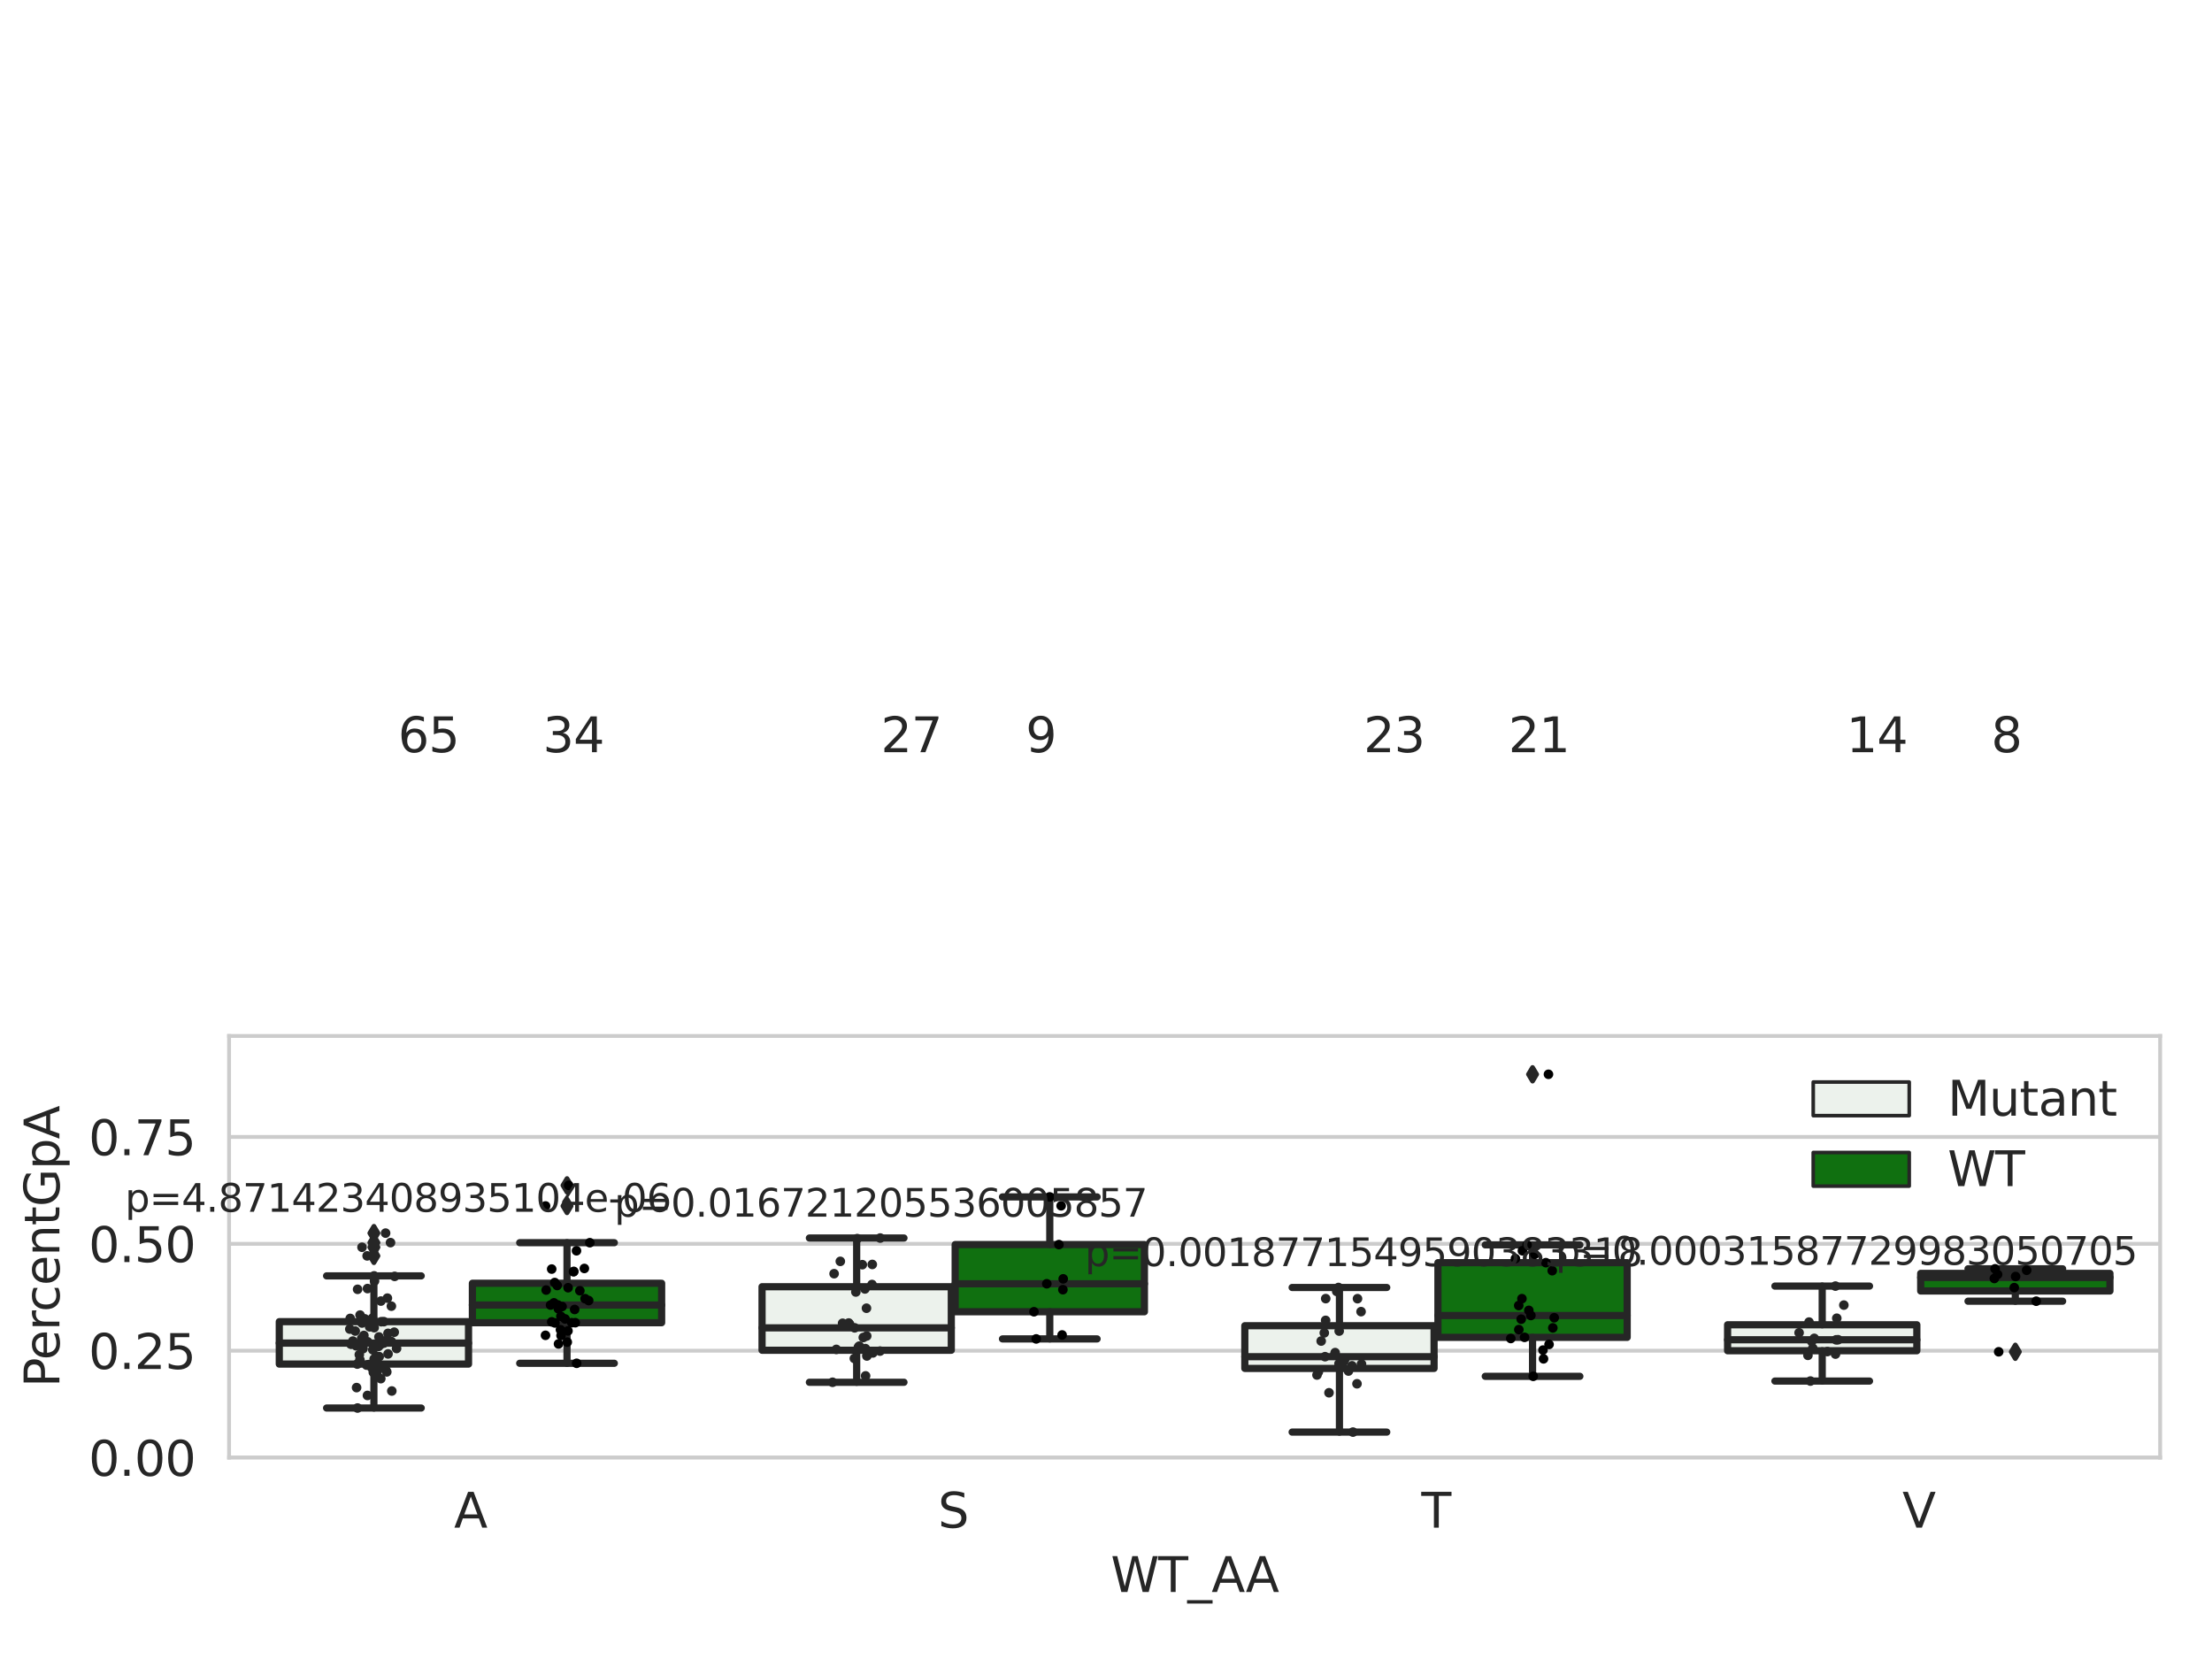 <?xml version="1.0" encoding="utf-8" standalone="no"?>
<!DOCTYPE svg PUBLIC "-//W3C//DTD SVG 1.1//EN"
  "http://www.w3.org/Graphics/SVG/1.1/DTD/svg11.dtd">
<svg xmlns:xlink="http://www.w3.org/1999/xlink" width="460.8pt" height="345.6pt" viewBox="0 0 460.8 345.6" xmlns="http://www.w3.org/2000/svg" version="1.1">
 <defs>
  <style type="text/css">*{stroke-linejoin: round; stroke-linecap: butt}</style>
 </defs>
 <g id="figure_1">
  <g id="patch_1">
   <path d="M 0 345.6 
L 460.8 345.6 
L 460.8 0 
L 0 0 
z
" style="fill: #ffffff"/>
  </g>
  <g id="axes_1">
   <g id="patch_2">
    <path d="M 47.72 303.64 
L 450 303.64 
L 450 215.812 
L 47.72 215.812 
z
" style="fill: #ffffff"/>
   </g>
   <g id="matplotlib.axis_1">
    <g id="xtick_1">
     <g id="text_1">
      <!-- A -->
      <g style="fill: #262626" transform="translate(94.585 318.238)scale(0.1 -0.1)">
       <defs>
        <path id="DejaVuSans-41" d="M 2188 4044 
L 1331 1722 
L 3047 1722 
L 2188 4044 
z
M 1831 4666 
L 2547 4666 
L 4325 0 
L 3669 0 
L 3244 1197 
L 1141 1197 
L 716 0 
L 50 0 
L 1831 4666 
z
" transform="scale(0.016)"/>
       </defs>
       <use xlink:href="#DejaVuSans-41"/>
      </g>
     </g>
    </g>
    <g id="xtick_2">
     <g id="text_2">
      <!-- S -->
      <g style="fill: #262626" transform="translate(195.401 318.238)scale(0.1 -0.1)">
       <defs>
        <path id="DejaVuSans-53" d="M 3425 4513 
L 3425 3897 
Q 3066 4069 2747 4153 
Q 2428 4238 2131 4238 
Q 1616 4238 1336 4038 
Q 1056 3838 1056 3469 
Q 1056 3159 1242 3001 
Q 1428 2844 1947 2747 
L 2328 2669 
Q 3034 2534 3370 2195 
Q 3706 1856 3706 1288 
Q 3706 609 3251 259 
Q 2797 -91 1919 -91 
Q 1588 -91 1214 -16 
Q 841 59 441 206 
L 441 856 
Q 825 641 1194 531 
Q 1563 422 1919 422 
Q 2459 422 2753 634 
Q 3047 847 3047 1241 
Q 3047 1584 2836 1778 
Q 2625 1972 2144 2069 
L 1759 2144 
Q 1053 2284 737 2584 
Q 422 2884 422 3419 
Q 422 4038 858 4394 
Q 1294 4750 2059 4750 
Q 2388 4750 2728 4690 
Q 3069 4631 3425 4513 
z
" transform="scale(0.016)"/>
       </defs>
       <use xlink:href="#DejaVuSans-53"/>
      </g>
     </g>
    </g>
    <g id="xtick_3">
     <g id="text_3">
      <!-- T -->
      <g style="fill: #262626" transform="translate(296.091 318.238)scale(0.1 -0.1)">
       <defs>
        <path id="DejaVuSans-54" d="M -19 4666 
L 3928 4666 
L 3928 4134 
L 2272 4134 
L 2272 0 
L 1638 0 
L 1638 4134 
L -19 4134 
L -19 4666 
z
" transform="scale(0.016)"/>
       </defs>
       <use xlink:href="#DejaVuSans-54"/>
      </g>
     </g>
    </g>
    <g id="xtick_4">
     <g id="text_4">
      <!-- V -->
      <g style="fill: #262626" transform="translate(396.295 318.238)scale(0.1 -0.1)">
       <defs>
        <path id="DejaVuSans-56" d="M 1831 0 
L 50 4666 
L 709 4666 
L 2188 738 
L 3669 4666 
L 4325 4666 
L 2547 0 
L 1831 0 
z
" transform="scale(0.016)"/>
       </defs>
       <use xlink:href="#DejaVuSans-56"/>
      </g>
     </g>
    </g>
    <g id="text_5">
     <!-- WT_AA -->
     <g style="fill: #262626" transform="translate(231.384 331.638)scale(0.1 -0.1)">
      <defs>
       <path id="DejaVuSans-57" d="M 213 4666 
L 850 4666 
L 1831 722 
L 2809 4666 
L 3519 4666 
L 4500 722 
L 5478 4666 
L 6119 4666 
L 4947 0 
L 4153 0 
L 3169 4050 
L 2175 0 
L 1381 0 
L 213 4666 
z
" transform="scale(0.016)"/>
       <path id="DejaVuSans-5f" d="M 3263 -1063 
L 3263 -1509 
L -63 -1509 
L -63 -1063 
L 3263 -1063 
z
" transform="scale(0.016)"/>
      </defs>
      <use xlink:href="#DejaVuSans-57"/>
      <use xlink:href="#DejaVuSans-54" x="98.877"/>
      <use xlink:href="#DejaVuSans-5f" x="159.961"/>
      <use xlink:href="#DejaVuSans-41" x="209.961"/>
      <use xlink:href="#DejaVuSans-41" x="281.119"/>
     </g>
    </g>
   </g>
   <g id="matplotlib.axis_2">
    <g id="ytick_1">
     <g id="line2d_1">
      <path d="M 47.72 303.64 
L 450 303.64 
" clip-path="url(#p32d303ac3f)" style="fill: none; stroke: #cccccc; stroke-width: 0.8; stroke-linecap: round"/>
     </g>
     <g id="text_6">
      <!-- 0.00 -->
      <g style="fill: #262626" transform="translate(18.454 307.439)scale(0.1 -0.1)">
       <defs>
        <path id="DejaVuSans-30" d="M 2034 4250 
Q 1547 4250 1301 3770 
Q 1056 3291 1056 2328 
Q 1056 1369 1301 889 
Q 1547 409 2034 409 
Q 2525 409 2770 889 
Q 3016 1369 3016 2328 
Q 3016 3291 2770 3770 
Q 2525 4250 2034 4250 
z
M 2034 4750 
Q 2819 4750 3233 4129 
Q 3647 3509 3647 2328 
Q 3647 1150 3233 529 
Q 2819 -91 2034 -91 
Q 1250 -91 836 529 
Q 422 1150 422 2328 
Q 422 3509 836 4129 
Q 1250 4750 2034 4750 
z
" transform="scale(0.016)"/>
        <path id="DejaVuSans-2e" d="M 684 794 
L 1344 794 
L 1344 0 
L 684 0 
L 684 794 
z
" transform="scale(0.016)"/>
       </defs>
       <use xlink:href="#DejaVuSans-30"/>
       <use xlink:href="#DejaVuSans-2e" x="63.623"/>
       <use xlink:href="#DejaVuSans-30" x="95.41"/>
       <use xlink:href="#DejaVuSans-30" x="159.033"/>
      </g>
     </g>
    </g>
    <g id="ytick_2">
     <g id="line2d_2">
      <path d="M 47.72 281.376 
L 450 281.376 
" clip-path="url(#p32d303ac3f)" style="fill: none; stroke: #cccccc; stroke-width: 0.8; stroke-linecap: round"/>
     </g>
     <g id="text_7">
      <!-- 0.25 -->
      <g style="fill: #262626" transform="translate(18.454 285.176)scale(0.1 -0.1)">
       <defs>
        <path id="DejaVuSans-32" d="M 1228 531 
L 3431 531 
L 3431 0 
L 469 0 
L 469 531 
Q 828 903 1448 1529 
Q 2069 2156 2228 2338 
Q 2531 2678 2651 2914 
Q 2772 3150 2772 3378 
Q 2772 3750 2511 3984 
Q 2250 4219 1831 4219 
Q 1534 4219 1204 4116 
Q 875 4013 500 3803 
L 500 4441 
Q 881 4594 1212 4672 
Q 1544 4750 1819 4750 
Q 2544 4750 2975 4387 
Q 3406 4025 3406 3419 
Q 3406 3131 3298 2873 
Q 3191 2616 2906 2266 
Q 2828 2175 2409 1742 
Q 1991 1309 1228 531 
z
" transform="scale(0.016)"/>
        <path id="DejaVuSans-35" d="M 691 4666 
L 3169 4666 
L 3169 4134 
L 1269 4134 
L 1269 2991 
Q 1406 3038 1543 3061 
Q 1681 3084 1819 3084 
Q 2600 3084 3056 2656 
Q 3513 2228 3513 1497 
Q 3513 744 3044 326 
Q 2575 -91 1722 -91 
Q 1428 -91 1123 -41 
Q 819 9 494 109 
L 494 744 
Q 775 591 1075 516 
Q 1375 441 1709 441 
Q 2250 441 2565 725 
Q 2881 1009 2881 1497 
Q 2881 1984 2565 2268 
Q 2250 2553 1709 2553 
Q 1456 2553 1204 2497 
Q 953 2441 691 2322 
L 691 4666 
z
" transform="scale(0.016)"/>
       </defs>
       <use xlink:href="#DejaVuSans-30"/>
       <use xlink:href="#DejaVuSans-2e" x="63.623"/>
       <use xlink:href="#DejaVuSans-32" x="95.41"/>
       <use xlink:href="#DejaVuSans-35" x="159.033"/>
      </g>
     </g>
    </g>
    <g id="ytick_3">
     <g id="line2d_3">
      <path d="M 47.72 259.113 
L 450 259.113 
" clip-path="url(#p32d303ac3f)" style="fill: none; stroke: #cccccc; stroke-width: 0.8; stroke-linecap: round"/>
     </g>
     <g id="text_8">
      <!-- 0.50 -->
      <g style="fill: #262626" transform="translate(18.454 262.912)scale(0.1 -0.1)">
       <use xlink:href="#DejaVuSans-30"/>
       <use xlink:href="#DejaVuSans-2e" x="63.623"/>
       <use xlink:href="#DejaVuSans-35" x="95.41"/>
       <use xlink:href="#DejaVuSans-30" x="159.033"/>
      </g>
     </g>
    </g>
    <g id="ytick_4">
     <g id="line2d_4">
      <path d="M 47.72 236.849 
L 450 236.849 
" clip-path="url(#p32d303ac3f)" style="fill: none; stroke: #cccccc; stroke-width: 0.8; stroke-linecap: round"/>
     </g>
     <g id="text_9">
      <!-- 0.75 -->
      <g style="fill: #262626" transform="translate(18.454 240.648)scale(0.1 -0.1)">
       <defs>
        <path id="DejaVuSans-37" d="M 525 4666 
L 3525 4666 
L 3525 4397 
L 1831 0 
L 1172 0 
L 2766 4134 
L 525 4134 
L 525 4666 
z
" transform="scale(0.016)"/>
       </defs>
       <use xlink:href="#DejaVuSans-30"/>
       <use xlink:href="#DejaVuSans-2e" x="63.623"/>
       <use xlink:href="#DejaVuSans-37" x="95.41"/>
       <use xlink:href="#DejaVuSans-35" x="159.033"/>
      </g>
     </g>
    </g>
    <g id="text_10">
     <!-- PercentGpA -->
     <g style="fill: #262626" transform="translate(12.375 289.002)rotate(-90)scale(0.1 -0.1)">
      <defs>
       <path id="DejaVuSans-50" d="M 1259 4147 
L 1259 2394 
L 2053 2394 
Q 2494 2394 2734 2622 
Q 2975 2850 2975 3272 
Q 2975 3691 2734 3919 
Q 2494 4147 2053 4147 
L 1259 4147 
z
M 628 4666 
L 2053 4666 
Q 2838 4666 3239 4311 
Q 3641 3956 3641 3272 
Q 3641 2581 3239 2228 
Q 2838 1875 2053 1875 
L 1259 1875 
L 1259 0 
L 628 0 
L 628 4666 
z
" transform="scale(0.016)"/>
       <path id="DejaVuSans-65" d="M 3597 1894 
L 3597 1613 
L 953 1613 
Q 991 1019 1311 708 
Q 1631 397 2203 397 
Q 2534 397 2845 478 
Q 3156 559 3463 722 
L 3463 178 
Q 3153 47 2828 -22 
Q 2503 -91 2169 -91 
Q 1331 -91 842 396 
Q 353 884 353 1716 
Q 353 2575 817 3079 
Q 1281 3584 2069 3584 
Q 2775 3584 3186 3129 
Q 3597 2675 3597 1894 
z
M 3022 2063 
Q 3016 2534 2758 2815 
Q 2500 3097 2075 3097 
Q 1594 3097 1305 2825 
Q 1016 2553 972 2059 
L 3022 2063 
z
" transform="scale(0.016)"/>
       <path id="DejaVuSans-72" d="M 2631 2963 
Q 2534 3019 2420 3045 
Q 2306 3072 2169 3072 
Q 1681 3072 1420 2755 
Q 1159 2438 1159 1844 
L 1159 0 
L 581 0 
L 581 3500 
L 1159 3500 
L 1159 2956 
Q 1341 3275 1631 3429 
Q 1922 3584 2338 3584 
Q 2397 3584 2469 3576 
Q 2541 3569 2628 3553 
L 2631 2963 
z
" transform="scale(0.016)"/>
       <path id="DejaVuSans-63" d="M 3122 3366 
L 3122 2828 
Q 2878 2963 2633 3030 
Q 2388 3097 2138 3097 
Q 1578 3097 1268 2742 
Q 959 2388 959 1747 
Q 959 1106 1268 751 
Q 1578 397 2138 397 
Q 2388 397 2633 464 
Q 2878 531 3122 666 
L 3122 134 
Q 2881 22 2623 -34 
Q 2366 -91 2075 -91 
Q 1284 -91 818 406 
Q 353 903 353 1747 
Q 353 2603 823 3093 
Q 1294 3584 2113 3584 
Q 2378 3584 2631 3529 
Q 2884 3475 3122 3366 
z
" transform="scale(0.016)"/>
       <path id="DejaVuSans-6e" d="M 3513 2113 
L 3513 0 
L 2938 0 
L 2938 2094 
Q 2938 2591 2744 2837 
Q 2550 3084 2163 3084 
Q 1697 3084 1428 2787 
Q 1159 2491 1159 1978 
L 1159 0 
L 581 0 
L 581 3500 
L 1159 3500 
L 1159 2956 
Q 1366 3272 1645 3428 
Q 1925 3584 2291 3584 
Q 2894 3584 3203 3211 
Q 3513 2838 3513 2113 
z
" transform="scale(0.016)"/>
       <path id="DejaVuSans-74" d="M 1172 4494 
L 1172 3500 
L 2356 3500 
L 2356 3053 
L 1172 3053 
L 1172 1153 
Q 1172 725 1289 603 
Q 1406 481 1766 481 
L 2356 481 
L 2356 0 
L 1766 0 
Q 1100 0 847 248 
Q 594 497 594 1153 
L 594 3053 
L 172 3053 
L 172 3500 
L 594 3500 
L 594 4494 
L 1172 4494 
z
" transform="scale(0.016)"/>
       <path id="DejaVuSans-47" d="M 3809 666 
L 3809 1919 
L 2778 1919 
L 2778 2438 
L 4434 2438 
L 4434 434 
Q 4069 175 3628 42 
Q 3188 -91 2688 -91 
Q 1594 -91 976 548 
Q 359 1188 359 2328 
Q 359 3472 976 4111 
Q 1594 4750 2688 4750 
Q 3144 4750 3555 4637 
Q 3966 4525 4313 4306 
L 4313 3634 
Q 3963 3931 3569 4081 
Q 3175 4231 2741 4231 
Q 1884 4231 1454 3753 
Q 1025 3275 1025 2328 
Q 1025 1384 1454 906 
Q 1884 428 2741 428 
Q 3075 428 3337 486 
Q 3600 544 3809 666 
z
" transform="scale(0.016)"/>
       <path id="DejaVuSans-70" d="M 1159 525 
L 1159 -1331 
L 581 -1331 
L 581 3500 
L 1159 3500 
L 1159 2969 
Q 1341 3281 1617 3432 
Q 1894 3584 2278 3584 
Q 2916 3584 3314 3078 
Q 3713 2572 3713 1747 
Q 3713 922 3314 415 
Q 2916 -91 2278 -91 
Q 1894 -91 1617 61 
Q 1341 213 1159 525 
z
M 3116 1747 
Q 3116 2381 2855 2742 
Q 2594 3103 2138 3103 
Q 1681 3103 1420 2742 
Q 1159 2381 1159 1747 
Q 1159 1113 1420 752 
Q 1681 391 2138 391 
Q 2594 391 2855 752 
Q 3116 1113 3116 1747 
z
" transform="scale(0.016)"/>
      </defs>
      <use xlink:href="#DejaVuSans-50"/>
      <use xlink:href="#DejaVuSans-65" x="56.678"/>
      <use xlink:href="#DejaVuSans-72" x="118.201"/>
      <use xlink:href="#DejaVuSans-63" x="157.064"/>
      <use xlink:href="#DejaVuSans-65" x="212.045"/>
      <use xlink:href="#DejaVuSans-6e" x="273.568"/>
      <use xlink:href="#DejaVuSans-74" x="336.947"/>
      <use xlink:href="#DejaVuSans-47" x="376.156"/>
      <use xlink:href="#DejaVuSans-70" x="453.646"/>
      <use xlink:href="#DejaVuSans-41" x="517.123"/>
     </g>
    </g>
   </g>
   <g id="patch_3">
    <path d="M 58.179 284.165 
L 97.603 284.165 
L 97.603 275.328 
L 58.179 275.328 
L 58.179 284.165 
z
" clip-path="url(#p32d303ac3f)" style="fill: #ecf2ec; stroke: #262626; stroke-width: 1.5; stroke-linejoin: miter"/>
   </g>
   <g id="patch_4">
    <path d="M 98.407 275.545 
L 137.831 275.545 
L 137.831 267.328 
L 98.407 267.328 
L 98.407 275.545 
z
" clip-path="url(#p32d303ac3f)" style="fill: #107010; stroke: #262626; stroke-width: 1.5; stroke-linejoin: miter"/>
   </g>
   <g id="patch_5">
    <path d="M 158.749 281.28 
L 198.173 281.28 
L 198.173 268.048 
L 158.749 268.048 
L 158.749 281.28 
z
" clip-path="url(#p32d303ac3f)" style="fill: #ecf2ec; stroke: #262626; stroke-width: 1.5; stroke-linejoin: miter"/>
   </g>
   <g id="patch_6">
    <path d="M 198.977 273.261 
L 238.401 273.261 
L 238.401 259.267 
L 198.977 259.267 
L 198.977 273.261 
z
" clip-path="url(#p32d303ac3f)" style="fill: #107010; stroke: #262626; stroke-width: 1.5; stroke-linejoin: miter"/>
   </g>
   <g id="patch_7">
    <path d="M 259.319 285.064 
L 298.743 285.064 
L 298.743 276.171 
L 259.319 276.171 
L 259.319 285.064 
z
" clip-path="url(#p32d303ac3f)" style="fill: #ecf2ec; stroke: #262626; stroke-width: 1.5; stroke-linejoin: miter"/>
   </g>
   <g id="patch_8">
    <path d="M 299.547 278.597 
L 338.971 278.597 
L 338.971 263.035 
L 299.547 263.035 
L 299.547 278.597 
z
" clip-path="url(#p32d303ac3f)" style="fill: #107010; stroke: #262626; stroke-width: 1.5; stroke-linejoin: miter"/>
   </g>
   <g id="patch_9">
    <path d="M 359.889 281.386 
L 399.313 281.386 
L 399.313 275.972 
L 359.889 275.972 
L 359.889 281.386 
z
" clip-path="url(#p32d303ac3f)" style="fill: #ecf2ec; stroke: #262626; stroke-width: 1.5; stroke-linejoin: miter"/>
   </g>
   <g id="patch_10">
    <path d="M 400.117 268.94 
L 439.541 268.94 
L 439.541 265.27 
L 400.117 265.27 
L 400.117 268.94 
z
" clip-path="url(#p32d303ac3f)" style="fill: #107010; stroke: #262626; stroke-width: 1.5; stroke-linejoin: miter"/>
   </g>
   <g id="patch_11">
    <path d="M 98.005 303.64 
L 98.005 303.64 
L 98.005 303.64 
L 98.005 303.64 
z
" clip-path="url(#p32d303ac3f)" style="fill: #ecf2ec; stroke: #262626; stroke-width: 0.75; stroke-linejoin: miter"/>
   </g>
   <g id="patch_12">
    <path d="M 98.005 303.64 
L 98.005 303.64 
L 98.005 303.64 
L 98.005 303.64 
z
" clip-path="url(#p32d303ac3f)" style="fill: #107010; stroke: #262626; stroke-width: 0.75; stroke-linejoin: miter"/>
   </g>
   <g id="PathCollection_1"/>
   <g id="PathCollection_2"/>
   <g id="line2d_5">
    <path d="M 77.891 284.165 
L 77.891 293.317 
" clip-path="url(#p32d303ac3f)" style="fill: none; stroke: #262626; stroke-width: 1.5; stroke-linecap: round"/>
   </g>
   <g id="line2d_6">
    <path d="M 77.891 275.328 
L 77.891 265.789 
" clip-path="url(#p32d303ac3f)" style="fill: none; stroke: #262626; stroke-width: 1.5; stroke-linecap: round"/>
   </g>
   <g id="line2d_7">
    <path d="M 68.035 293.317 
L 87.747 293.317 
" clip-path="url(#p32d303ac3f)" style="fill: none; stroke: #262626; stroke-width: 1.5; stroke-linecap: round"/>
   </g>
   <g id="line2d_8">
    <path d="M 68.035 265.789 
L 87.747 265.789 
" clip-path="url(#p32d303ac3f)" style="fill: none; stroke: #262626; stroke-width: 1.5; stroke-linecap: round"/>
   </g>
   <g id="line2d_9">
    <defs>
     <path id="m5744605146" d="M -0 1.414 
L 0.849 0 
L 0 -1.414 
L -0.849 -0 
z
" style="stroke: #262626; stroke-linejoin: miter"/>
    </defs>
    <g clip-path="url(#p32d303ac3f)">
     <use xlink:href="#m5744605146" x="77.891" y="256.881" style="fill: #262626; stroke: #262626; stroke-linejoin: miter"/>
     <use xlink:href="#m5744605146" x="77.891" y="258.857" style="fill: #262626; stroke: #262626; stroke-linejoin: miter"/>
     <use xlink:href="#m5744605146" x="77.891" y="261.622" style="fill: #262626; stroke: #262626; stroke-linejoin: miter"/>
     <use xlink:href="#m5744605146" x="77.891" y="259.826" style="fill: #262626; stroke: #262626; stroke-linejoin: miter"/>
    </g>
   </g>
   <g id="line2d_10">
    <path d="M 118.119 275.545 
L 118.119 283.999 
" clip-path="url(#p32d303ac3f)" style="fill: none; stroke: #262626; stroke-width: 1.5; stroke-linecap: round"/>
   </g>
   <g id="line2d_11">
    <path d="M 118.119 267.328 
L 118.119 258.876 
" clip-path="url(#p32d303ac3f)" style="fill: none; stroke: #262626; stroke-width: 1.5; stroke-linecap: round"/>
   </g>
   <g id="line2d_12">
    <path d="M 108.263 283.999 
L 127.975 283.999 
" clip-path="url(#p32d303ac3f)" style="fill: none; stroke: #262626; stroke-width: 1.5; stroke-linecap: round"/>
   </g>
   <g id="line2d_13">
    <path d="M 108.263 258.876 
L 127.975 258.876 
" clip-path="url(#p32d303ac3f)" style="fill: none; stroke: #262626; stroke-width: 1.5; stroke-linecap: round"/>
   </g>
   <g id="line2d_14">
    <g clip-path="url(#p32d303ac3f)">
     <use xlink:href="#m5744605146" x="118.119" y="251.226" style="fill: #262626; stroke: #262626; stroke-linejoin: miter"/>
     <use xlink:href="#m5744605146" x="118.119" y="246.935" style="fill: #262626; stroke: #262626; stroke-linejoin: miter"/>
    </g>
   </g>
   <g id="line2d_15">
    <path d="M 178.461 281.28 
L 178.461 287.952 
" clip-path="url(#p32d303ac3f)" style="fill: none; stroke: #262626; stroke-width: 1.5; stroke-linecap: round"/>
   </g>
   <g id="line2d_16">
    <path d="M 178.461 268.048 
L 178.461 257.906 
" clip-path="url(#p32d303ac3f)" style="fill: none; stroke: #262626; stroke-width: 1.5; stroke-linecap: round"/>
   </g>
   <g id="line2d_17">
    <path d="M 168.605 287.952 
L 188.317 287.952 
" clip-path="url(#p32d303ac3f)" style="fill: none; stroke: #262626; stroke-width: 1.5; stroke-linecap: round"/>
   </g>
   <g id="line2d_18">
    <path d="M 168.605 257.906 
L 188.317 257.906 
" clip-path="url(#p32d303ac3f)" style="fill: none; stroke: #262626; stroke-width: 1.5; stroke-linecap: round"/>
   </g>
   <g id="line2d_19"/>
   <g id="line2d_20">
    <path d="M 218.689 273.261 
L 218.689 278.919 
" clip-path="url(#p32d303ac3f)" style="fill: none; stroke: #262626; stroke-width: 1.5; stroke-linecap: round"/>
   </g>
   <g id="line2d_21">
    <path d="M 218.689 259.267 
L 218.689 249.334 
" clip-path="url(#p32d303ac3f)" style="fill: none; stroke: #262626; stroke-width: 1.5; stroke-linecap: round"/>
   </g>
   <g id="line2d_22">
    <path d="M 208.833 278.919 
L 228.545 278.919 
" clip-path="url(#p32d303ac3f)" style="fill: none; stroke: #262626; stroke-width: 1.5; stroke-linecap: round"/>
   </g>
   <g id="line2d_23">
    <path d="M 208.833 249.334 
L 228.545 249.334 
" clip-path="url(#p32d303ac3f)" style="fill: none; stroke: #262626; stroke-width: 1.5; stroke-linecap: round"/>
   </g>
   <g id="line2d_24"/>
   <g id="line2d_25">
    <path d="M 279.031 285.064 
L 279.031 298.332 
" clip-path="url(#p32d303ac3f)" style="fill: none; stroke: #262626; stroke-width: 1.5; stroke-linecap: round"/>
   </g>
   <g id="line2d_26">
    <path d="M 279.031 276.171 
L 279.031 268.207 
" clip-path="url(#p32d303ac3f)" style="fill: none; stroke: #262626; stroke-width: 1.5; stroke-linecap: round"/>
   </g>
   <g id="line2d_27">
    <path d="M 269.175 298.332 
L 288.887 298.332 
" clip-path="url(#p32d303ac3f)" style="fill: none; stroke: #262626; stroke-width: 1.5; stroke-linecap: round"/>
   </g>
   <g id="line2d_28">
    <path d="M 269.175 268.207 
L 288.887 268.207 
" clip-path="url(#p32d303ac3f)" style="fill: none; stroke: #262626; stroke-width: 1.5; stroke-linecap: round"/>
   </g>
   <g id="line2d_29"/>
   <g id="line2d_30">
    <path d="M 319.259 278.597 
L 319.259 286.712 
" clip-path="url(#p32d303ac3f)" style="fill: none; stroke: #262626; stroke-width: 1.5; stroke-linecap: round"/>
   </g>
   <g id="line2d_31">
    <path d="M 319.259 263.035 
L 319.259 259.33 
" clip-path="url(#p32d303ac3f)" style="fill: none; stroke: #262626; stroke-width: 1.5; stroke-linecap: round"/>
   </g>
   <g id="line2d_32">
    <path d="M 309.403 286.712 
L 329.115 286.712 
" clip-path="url(#p32d303ac3f)" style="fill: none; stroke: #262626; stroke-width: 1.5; stroke-linecap: round"/>
   </g>
   <g id="line2d_33">
    <path d="M 309.403 259.33 
L 329.115 259.33 
" clip-path="url(#p32d303ac3f)" style="fill: none; stroke: #262626; stroke-width: 1.5; stroke-linecap: round"/>
   </g>
   <g id="line2d_34">
    <g clip-path="url(#p32d303ac3f)">
     <use xlink:href="#m5744605146" x="319.259" y="223.796" style="fill: #262626; stroke: #262626; stroke-linejoin: miter"/>
    </g>
   </g>
   <g id="line2d_35">
    <path d="M 379.601 281.386 
L 379.601 287.7 
" clip-path="url(#p32d303ac3f)" style="fill: none; stroke: #262626; stroke-width: 1.5; stroke-linecap: round"/>
   </g>
   <g id="line2d_36">
    <path d="M 379.601 275.972 
L 379.601 267.917 
" clip-path="url(#p32d303ac3f)" style="fill: none; stroke: #262626; stroke-width: 1.5; stroke-linecap: round"/>
   </g>
   <g id="line2d_37">
    <path d="M 369.745 287.7 
L 389.457 287.7 
" clip-path="url(#p32d303ac3f)" style="fill: none; stroke: #262626; stroke-width: 1.5; stroke-linecap: round"/>
   </g>
   <g id="line2d_38">
    <path d="M 369.745 267.917 
L 389.457 267.917 
" clip-path="url(#p32d303ac3f)" style="fill: none; stroke: #262626; stroke-width: 1.5; stroke-linecap: round"/>
   </g>
   <g id="line2d_39"/>
   <g id="line2d_40">
    <path d="M 419.829 268.94 
L 419.829 271.064 
" clip-path="url(#p32d303ac3f)" style="fill: none; stroke: #262626; stroke-width: 1.5; stroke-linecap: round"/>
   </g>
   <g id="line2d_41">
    <path d="M 419.829 265.27 
L 419.829 264.318 
" clip-path="url(#p32d303ac3f)" style="fill: none; stroke: #262626; stroke-width: 1.5; stroke-linecap: round"/>
   </g>
   <g id="line2d_42">
    <path d="M 409.973 271.064 
L 429.685 271.064 
" clip-path="url(#p32d303ac3f)" style="fill: none; stroke: #262626; stroke-width: 1.5; stroke-linecap: round"/>
   </g>
   <g id="line2d_43">
    <path d="M 409.973 264.318 
L 429.685 264.318 
" clip-path="url(#p32d303ac3f)" style="fill: none; stroke: #262626; stroke-width: 1.5; stroke-linecap: round"/>
   </g>
   <g id="line2d_44">
    <g clip-path="url(#p32d303ac3f)">
     <use xlink:href="#m5744605146" x="419.829" y="281.603" style="fill: #262626; stroke: #262626; stroke-linejoin: miter"/>
    </g>
   </g>
   <g id="line2d_45">
    <path d="M 58.179 279.791 
L 97.603 279.791 
" clip-path="url(#p32d303ac3f)" style="fill: none; stroke: #262626; stroke-width: 1.5; stroke-linecap: round"/>
   </g>
   <g id="line2d_46">
    <path d="M 98.407 271.856 
L 137.831 271.856 
" clip-path="url(#p32d303ac3f)" style="fill: none; stroke: #262626; stroke-width: 1.5; stroke-linecap: round"/>
   </g>
   <g id="line2d_47">
    <path d="M 158.749 276.611 
L 198.173 276.611 
" clip-path="url(#p32d303ac3f)" style="fill: none; stroke: #262626; stroke-width: 1.5; stroke-linecap: round"/>
   </g>
   <g id="line2d_48">
    <path d="M 198.977 267.432 
L 238.401 267.432 
" clip-path="url(#p32d303ac3f)" style="fill: none; stroke: #262626; stroke-width: 1.5; stroke-linecap: round"/>
   </g>
   <g id="line2d_49">
    <path d="M 259.319 282.619 
L 298.743 282.619 
" clip-path="url(#p32d303ac3f)" style="fill: none; stroke: #262626; stroke-width: 1.5; stroke-linecap: round"/>
   </g>
   <g id="line2d_50">
    <path d="M 299.547 274.042 
L 338.971 274.042 
" clip-path="url(#p32d303ac3f)" style="fill: none; stroke: #262626; stroke-width: 1.5; stroke-linecap: round"/>
   </g>
   <g id="line2d_51">
    <path d="M 359.889 279.1 
L 399.313 279.1 
" clip-path="url(#p32d303ac3f)" style="fill: none; stroke: #262626; stroke-width: 1.5; stroke-linecap: round"/>
   </g>
   <g id="line2d_52">
    <path d="M 400.117 266.125 
L 439.541 266.125 
" clip-path="url(#p32d303ac3f)" style="fill: none; stroke: #262626; stroke-width: 1.5; stroke-linecap: round"/>
   </g>
   <g id="patch_13">
    <path d="M 47.72 303.64 
L 47.72 215.812 
" style="fill: none; stroke: #cccccc; stroke-width: 0.8; stroke-linejoin: miter; stroke-linecap: square"/>
   </g>
   <g id="patch_14">
    <path d="M 450 303.64 
L 450 215.812 
" style="fill: none; stroke: #cccccc; stroke-width: 0.8; stroke-linejoin: miter; stroke-linecap: square"/>
   </g>
   <g id="patch_15">
    <path d="M 47.72 303.64 
L 450 303.64 
" style="fill: none; stroke: #cccccc; stroke-width: 0.8; stroke-linejoin: miter; stroke-linecap: square"/>
   </g>
   <g id="patch_16">
    <path d="M 47.72 215.812 
L 450 215.812 
" style="fill: none; stroke: #cccccc; stroke-width: 0.8; stroke-linejoin: miter; stroke-linecap: square"/>
   </g>
   <g id="PathCollection_3">
    <defs>
     <path id="C0_0_2872147d74" d="M 0 1 
C 0.265 1 0.52 0.895 0.707 0.707 
C 0.895 0.52 1 0.265 1 -0 
C 1 -0.265 0.895 -0.52 0.707 -0.707 
C 0.52 -0.895 0.265 -1 0 -1 
C -0.265 -1 -0.52 -0.895 -0.707 -0.707 
C -0.895 -0.52 -1 -0.265 -1 0 
C -1 0.265 -0.895 0.52 -0.707 0.707 
C -0.52 0.895 -0.265 1 0 1 
z
"/>
    </defs>
    <g clip-path="url(#p32d303ac3f)">
     <use xlink:href="#C0_0_2872147d74" x="76.818" y="284.267" style="fill: #262626"/>
    </g>
    <g clip-path="url(#p32d303ac3f)">
     <use xlink:href="#C0_0_2872147d74" x="74.2" y="280.358" style="fill: #262626"/>
    </g>
    <g clip-path="url(#p32d303ac3f)">
     <use xlink:href="#C0_0_2872147d74" x="80.702" y="270.426" style="fill: #262626"/>
    </g>
    <g clip-path="url(#p32d303ac3f)">
     <use xlink:href="#C0_0_2872147d74" x="72.871" y="276.873" style="fill: #262626"/>
    </g>
    <g clip-path="url(#p32d303ac3f)">
     <use xlink:href="#C0_0_2872147d74" x="74.002" y="277.281" style="fill: #262626"/>
    </g>
    <g clip-path="url(#p32d303ac3f)">
     <use xlink:href="#C0_0_2872147d74" x="72.956" y="274.65" style="fill: #262626"/>
    </g>
    <g clip-path="url(#p32d303ac3f)">
     <use xlink:href="#C0_0_2872147d74" x="82.615" y="280.918" style="fill: #262626"/>
    </g>
    <g clip-path="url(#p32d303ac3f)">
     <use xlink:href="#C0_0_2872147d74" x="79.974" y="279.791" style="fill: #262626"/>
    </g>
    <g clip-path="url(#p32d303ac3f)">
     <use xlink:href="#C0_0_2872147d74" x="76.555" y="268.432" style="fill: #262626"/>
    </g>
    <g clip-path="url(#p32d303ac3f)">
     <use xlink:href="#C0_0_2872147d74" x="81.621" y="289.771" style="fill: #262626"/>
    </g>
    <g clip-path="url(#p32d303ac3f)">
     <use xlink:href="#C0_0_2872147d74" x="75.415" y="275.608" style="fill: #262626"/>
    </g>
    <g clip-path="url(#p32d303ac3f)">
     <use xlink:href="#C0_0_2872147d74" x="76.999" y="276.402" style="fill: #262626"/>
    </g>
    <g clip-path="url(#p32d303ac3f)">
     <use xlink:href="#C0_0_2872147d74" x="75.006" y="273.953" style="fill: #262626"/>
    </g>
    <g clip-path="url(#p32d303ac3f)">
     <use xlink:href="#C0_0_2872147d74" x="79.349" y="271.037" style="fill: #262626"/>
    </g>
    <g clip-path="url(#p32d303ac3f)">
     <use xlink:href="#C0_0_2872147d74" x="73.504" y="279.374" style="fill: #262626"/>
    </g>
    <g clip-path="url(#p32d303ac3f)">
     <use xlink:href="#C0_0_2872147d74" x="81.532" y="272.097" style="fill: #262626"/>
    </g>
    <g clip-path="url(#p32d303ac3f)">
     <use xlink:href="#C0_0_2872147d74" x="80.837" y="282.047" style="fill: #262626"/>
    </g>
    <g clip-path="url(#p32d303ac3f)">
     <use xlink:href="#C0_0_2872147d74" x="74.433" y="284.165" style="fill: #262626"/>
    </g>
    <g clip-path="url(#p32d303ac3f)">
     <use xlink:href="#C0_0_2872147d74" x="78.022" y="266.861" style="fill: #262626"/>
    </g>
    <g clip-path="url(#p32d303ac3f)">
     <use xlink:href="#C0_0_2872147d74" x="78.993" y="282.61" style="fill: #262626"/>
    </g>
    <g clip-path="url(#p32d303ac3f)">
     <use xlink:href="#C0_0_2872147d74" x="74.481" y="293.317" style="fill: #262626"/>
    </g>
    <g clip-path="url(#p32d303ac3f)">
     <use xlink:href="#C0_0_2872147d74" x="77.427" y="284.89" style="fill: #262626"/>
    </g>
    <g clip-path="url(#p32d303ac3f)">
     <use xlink:href="#C0_0_2872147d74" x="76.546" y="290.694" style="fill: #262626"/>
    </g>
    <g clip-path="url(#p32d303ac3f)">
     <use xlink:href="#C0_0_2872147d74" x="75.341" y="278.829" style="fill: #262626"/>
    </g>
    <g clip-path="url(#p32d303ac3f)">
     <use xlink:href="#C0_0_2872147d74" x="77.659" y="281.178" style="fill: #262626"/>
    </g>
    <g clip-path="url(#p32d303ac3f)">
     <use xlink:href="#C0_0_2872147d74" x="74.284" y="289.061" style="fill: #262626"/>
    </g>
    <g clip-path="url(#p32d303ac3f)">
     <use xlink:href="#C0_0_2872147d74" x="77.591" y="274.599" style="fill: #262626"/>
    </g>
    <g clip-path="url(#p32d303ac3f)">
     <use xlink:href="#C0_0_2872147d74" x="77.948" y="283.086" style="fill: #262626"/>
    </g>
    <g clip-path="url(#p32d303ac3f)">
     <use xlink:href="#C0_0_2872147d74" x="80.327" y="256.881" style="fill: #262626"/>
    </g>
    <g clip-path="url(#p32d303ac3f)">
     <use xlink:href="#C0_0_2872147d74" x="75.996" y="274.741" style="fill: #262626"/>
    </g>
    <g clip-path="url(#p32d303ac3f)">
     <use xlink:href="#C0_0_2872147d74" x="80.348" y="285.357" style="fill: #262626"/>
    </g>
    <g clip-path="url(#p32d303ac3f)">
     <use xlink:href="#C0_0_2872147d74" x="78.943" y="278.51" style="fill: #262626"/>
    </g>
    <g clip-path="url(#p32d303ac3f)">
     <use xlink:href="#C0_0_2872147d74" x="79.33" y="287.201" style="fill: #262626"/>
    </g>
    <g clip-path="url(#p32d303ac3f)">
     <use xlink:href="#C0_0_2872147d74" x="77.729" y="284.458" style="fill: #262626"/>
    </g>
    <g clip-path="url(#p32d303ac3f)">
     <use xlink:href="#C0_0_2872147d74" x="75.804" y="278.197" style="fill: #262626"/>
    </g>
    <g clip-path="url(#p32d303ac3f)">
     <use xlink:href="#C0_0_2872147d74" x="77.775" y="285.894" style="fill: #262626"/>
    </g>
    <g clip-path="url(#p32d303ac3f)">
     <use xlink:href="#C0_0_2872147d74" x="75.63" y="280.952" style="fill: #262626"/>
    </g>
    <g clip-path="url(#p32d303ac3f)">
     <use xlink:href="#C0_0_2872147d74" x="81.52" y="279.447" style="fill: #262626"/>
    </g>
    <g clip-path="url(#p32d303ac3f)">
     <use xlink:href="#C0_0_2872147d74" x="82.123" y="277.521" style="fill: #262626"/>
    </g>
    <g clip-path="url(#p32d303ac3f)">
     <use xlink:href="#C0_0_2872147d74" x="74.493" y="268.587" style="fill: #262626"/>
    </g>
    <g clip-path="url(#p32d303ac3f)">
     <use xlink:href="#C0_0_2872147d74" x="79.966" y="275.328" style="fill: #262626"/>
    </g>
    <g clip-path="url(#p32d303ac3f)">
     <use xlink:href="#C0_0_2872147d74" x="73.199" y="279.994" style="fill: #262626"/>
    </g>
    <g clip-path="url(#p32d303ac3f)">
     <use xlink:href="#C0_0_2872147d74" x="81.352" y="258.857" style="fill: #262626"/>
    </g>
    <g clip-path="url(#p32d303ac3f)">
     <use xlink:href="#C0_0_2872147d74" x="82.213" y="265.894" style="fill: #262626"/>
    </g>
    <g clip-path="url(#p32d303ac3f)">
     <use xlink:href="#C0_0_2872147d74" x="79.462" y="284.595" style="fill: #262626"/>
    </g>
    <g clip-path="url(#p32d303ac3f)">
     <use xlink:href="#C0_0_2872147d74" x="80.826" y="277.764" style="fill: #262626"/>
    </g>
    <g clip-path="url(#p32d303ac3f)">
     <use xlink:href="#C0_0_2872147d74" x="77.948" y="276.575" style="fill: #262626"/>
    </g>
    <g clip-path="url(#p32d303ac3f)">
     <use xlink:href="#C0_0_2872147d74" x="78.527" y="285.934" style="fill: #262626"/>
    </g>
    <g clip-path="url(#p32d303ac3f)">
     <use xlink:href="#C0_0_2872147d74" x="80.573" y="285.79" style="fill: #262626"/>
    </g>
    <g clip-path="url(#p32d303ac3f)">
     <use xlink:href="#C0_0_2872147d74" x="77.924" y="265.789" style="fill: #262626"/>
    </g>
    <g clip-path="url(#p32d303ac3f)">
     <use xlink:href="#C0_0_2872147d74" x="74.978" y="283.272" style="fill: #262626"/>
    </g>
    <g clip-path="url(#p32d303ac3f)">
     <use xlink:href="#C0_0_2872147d74" x="78.876" y="280.474" style="fill: #262626"/>
    </g>
    <g clip-path="url(#p32d303ac3f)">
     <use xlink:href="#C0_0_2872147d74" x="79.288" y="280.038" style="fill: #262626"/>
    </g>
    <g clip-path="url(#p32d303ac3f)">
     <use xlink:href="#C0_0_2872147d74" x="76.576" y="279.514" style="fill: #262626"/>
    </g>
    <g clip-path="url(#p32d303ac3f)">
     <use xlink:href="#C0_0_2872147d74" x="79.435" y="284.705" style="fill: #262626"/>
    </g>
    <g clip-path="url(#p32d303ac3f)">
     <use xlink:href="#C0_0_2872147d74" x="78.398" y="282.512" style="fill: #262626"/>
    </g>
    <g clip-path="url(#p32d303ac3f)">
     <use xlink:href="#C0_0_2872147d74" x="79.424" y="275.339" style="fill: #262626"/>
    </g>
    <g clip-path="url(#p32d303ac3f)">
     <use xlink:href="#C0_0_2872147d74" x="78.556" y="284.824" style="fill: #262626"/>
    </g>
    <g clip-path="url(#p32d303ac3f)">
     <use xlink:href="#C0_0_2872147d74" x="73.078" y="279.999" style="fill: #262626"/>
    </g>
    <g clip-path="url(#p32d303ac3f)">
     <use xlink:href="#C0_0_2872147d74" x="76.478" y="261.622" style="fill: #262626"/>
    </g>
    <g clip-path="url(#p32d303ac3f)">
     <use xlink:href="#C0_0_2872147d74" x="76.365" y="284.374" style="fill: #262626"/>
    </g>
    <g clip-path="url(#p32d303ac3f)">
     <use xlink:href="#C0_0_2872147d74" x="80.166" y="279.331" style="fill: #262626"/>
    </g>
    <g clip-path="url(#p32d303ac3f)">
     <use xlink:href="#C0_0_2872147d74" x="78.249" y="280.337" style="fill: #262626"/>
    </g>
    <g clip-path="url(#p32d303ac3f)">
     <use xlink:href="#C0_0_2872147d74" x="74.853" y="282.205" style="fill: #262626"/>
    </g>
    <g clip-path="url(#p32d303ac3f)">
     <use xlink:href="#C0_0_2872147d74" x="75.415" y="259.826" style="fill: #262626"/>
    </g>
   </g>
   <g id="PathCollection_4">
    <defs>
     <path id="C1_0_2eda712d57" d="M 0 1 
C 0.265 1 0.52 0.895 0.707 0.707 
C 0.895 0.52 1 0.265 1 -0 
C 1 -0.265 0.895 -0.52 0.707 -0.707 
C 0.52 -0.895 0.265 -1 0 -1 
C -0.265 -1 -0.52 -0.895 -0.707 -0.707 
C -0.895 -0.52 -1 -0.265 -1 0 
C -1 0.265 -0.895 0.52 -0.707 0.707 
C -0.52 0.895 -0.265 1 0 1 
z
"/>
    </defs>
    <g clip-path="url(#p32d303ac3f)">
     <use xlink:href="#C1_0_2eda712d57" x="118.172" y="279.588"/>
    </g>
    <g clip-path="url(#p32d303ac3f)">
     <use xlink:href="#C1_0_2eda712d57" x="120.125" y="283.999"/>
    </g>
    <g clip-path="url(#p32d303ac3f)">
     <use xlink:href="#C1_0_2eda712d57" x="121.881" y="270.538"/>
    </g>
    <g clip-path="url(#p32d303ac3f)">
     <use xlink:href="#C1_0_2eda712d57" x="119.531" y="264.855"/>
    </g>
    <g clip-path="url(#p32d303ac3f)">
     <use xlink:href="#C1_0_2eda712d57" x="122.865" y="258.876"/>
    </g>
    <g clip-path="url(#p32d303ac3f)">
     <use xlink:href="#C1_0_2eda712d57" x="116.318" y="272.634"/>
    </g>
    <g clip-path="url(#p32d303ac3f)">
     <use xlink:href="#C1_0_2eda712d57" x="119.117" y="275.546"/>
    </g>
    <g clip-path="url(#p32d303ac3f)">
     <use xlink:href="#C1_0_2eda712d57" x="122.634" y="270.933"/>
    </g>
    <g clip-path="url(#p32d303ac3f)">
     <use xlink:href="#C1_0_2eda712d57" x="113.651" y="251.226"/>
    </g>
    <g clip-path="url(#p32d303ac3f)">
     <use xlink:href="#C1_0_2eda712d57" x="118.347" y="268.254"/>
    </g>
    <g clip-path="url(#p32d303ac3f)">
     <use xlink:href="#C1_0_2eda712d57" x="119.475" y="264.93"/>
    </g>
    <g clip-path="url(#p32d303ac3f)">
     <use xlink:href="#C1_0_2eda712d57" x="116.845" y="274.216"/>
    </g>
    <g clip-path="url(#p32d303ac3f)">
     <use xlink:href="#C1_0_2eda712d57" x="116.754" y="277.009"/>
    </g>
    <g clip-path="url(#p32d303ac3f)">
     <use xlink:href="#C1_0_2eda712d57" x="119.711" y="272.788"/>
    </g>
    <g clip-path="url(#p32d303ac3f)">
     <use xlink:href="#C1_0_2eda712d57" x="113.637" y="278.17"/>
    </g>
    <g clip-path="url(#p32d303ac3f)">
     <use xlink:href="#C1_0_2eda712d57" x="118.318" y="277.251"/>
    </g>
    <g clip-path="url(#p32d303ac3f)">
     <use xlink:href="#C1_0_2eda712d57" x="121.735" y="264.244"/>
    </g>
    <g clip-path="url(#p32d303ac3f)">
     <use xlink:href="#C1_0_2eda712d57" x="115.603" y="275.591"/>
    </g>
    <g clip-path="url(#p32d303ac3f)">
     <use xlink:href="#C1_0_2eda712d57" x="114.932" y="275.37"/>
    </g>
    <g clip-path="url(#p32d303ac3f)">
     <use xlink:href="#C1_0_2eda712d57" x="113.776" y="268.741"/>
    </g>
    <g clip-path="url(#p32d303ac3f)">
     <use xlink:href="#C1_0_2eda712d57" x="117.093" y="272.179"/>
    </g>
    <g clip-path="url(#p32d303ac3f)">
     <use xlink:href="#C1_0_2eda712d57" x="115.563" y="267.173"/>
    </g>
    <g clip-path="url(#p32d303ac3f)">
     <use xlink:href="#C1_0_2eda712d57" x="114.693" y="271.866"/>
    </g>
    <g clip-path="url(#p32d303ac3f)">
     <use xlink:href="#C1_0_2eda712d57" x="116.349" y="279.966"/>
    </g>
    <g clip-path="url(#p32d303ac3f)">
     <use xlink:href="#C1_0_2eda712d57" x="116.876" y="278.225"/>
    </g>
    <g clip-path="url(#p32d303ac3f)">
     <use xlink:href="#C1_0_2eda712d57" x="117.722" y="274.755"/>
    </g>
    <g clip-path="url(#p32d303ac3f)">
     <use xlink:href="#C1_0_2eda712d57" x="116.205" y="271.846"/>
    </g>
    <g clip-path="url(#p32d303ac3f)">
     <use xlink:href="#C1_0_2eda712d57" x="120.796" y="268.883"/>
    </g>
    <g clip-path="url(#p32d303ac3f)">
     <use xlink:href="#C1_0_2eda712d57" x="116.075" y="267.793"/>
    </g>
    <g clip-path="url(#p32d303ac3f)">
     <use xlink:href="#C1_0_2eda712d57" x="114.926" y="264.372"/>
    </g>
    <g clip-path="url(#p32d303ac3f)">
     <use xlink:href="#C1_0_2eda712d57" x="119.84" y="275.543"/>
    </g>
    <g clip-path="url(#p32d303ac3f)">
     <use xlink:href="#C1_0_2eda712d57" x="118.464" y="246.935"/>
    </g>
    <g clip-path="url(#p32d303ac3f)">
     <use xlink:href="#C1_0_2eda712d57" x="120.094" y="260.557"/>
    </g>
    <g clip-path="url(#p32d303ac3f)">
     <use xlink:href="#C1_0_2eda712d57" x="115.395" y="271.407"/>
    </g>
   </g>
   <g id="PathCollection_5">
    <defs>
     <path id="C2_0_a3824ccea8" d="M 0 1 
C 0.265 1 0.52 0.895 0.707 0.707 
C 0.895 0.52 1 0.265 1 -0 
C 1 -0.265 0.895 -0.52 0.707 -0.707 
C 0.52 -0.895 0.265 -1 0 -1 
C -0.265 -1 -0.52 -0.895 -0.707 -0.707 
C -0.895 -0.52 -1 -0.265 -1 0 
C -1 0.265 -0.895 0.52 -0.707 0.707 
C -0.52 0.895 -0.265 1 0 1 
z
"/>
    </defs>
    <g clip-path="url(#p32d303ac3f)">
     <use xlink:href="#C2_0_a3824ccea8" x="180.554" y="278.305" style="fill: #262626"/>
    </g>
    <g clip-path="url(#p32d303ac3f)">
     <use xlink:href="#C2_0_a3824ccea8" x="175.054" y="262.764" style="fill: #262626"/>
    </g>
    <g clip-path="url(#p32d303ac3f)">
     <use xlink:href="#C2_0_a3824ccea8" x="178.576" y="258.029" style="fill: #262626"/>
    </g>
    <g clip-path="url(#p32d303ac3f)">
     <use xlink:href="#C2_0_a3824ccea8" x="173.761" y="265.333" style="fill: #262626"/>
    </g>
    <g clip-path="url(#p32d303ac3f)">
     <use xlink:href="#C2_0_a3824ccea8" x="183.362" y="257.906" style="fill: #262626"/>
    </g>
    <g clip-path="url(#p32d303ac3f)">
     <use xlink:href="#C2_0_a3824ccea8" x="178.043" y="276.611" style="fill: #262626"/>
    </g>
    <g clip-path="url(#p32d303ac3f)">
     <use xlink:href="#C2_0_a3824ccea8" x="183.32" y="281.456" style="fill: #262626"/>
    </g>
    <g clip-path="url(#p32d303ac3f)">
     <use xlink:href="#C2_0_a3824ccea8" x="180.585" y="282.477" style="fill: #262626"/>
    </g>
    <g clip-path="url(#p32d303ac3f)">
     <use xlink:href="#C2_0_a3824ccea8" x="179.007" y="280.422" style="fill: #262626"/>
    </g>
    <g clip-path="url(#p32d303ac3f)">
     <use xlink:href="#C2_0_a3824ccea8" x="176.991" y="275.866" style="fill: #262626"/>
    </g>
    <g clip-path="url(#p32d303ac3f)">
     <use xlink:href="#C2_0_a3824ccea8" x="178.82" y="280.635" style="fill: #262626"/>
    </g>
    <g clip-path="url(#p32d303ac3f)">
     <use xlink:href="#C2_0_a3824ccea8" x="175.526" y="275.66" style="fill: #262626"/>
    </g>
    <g clip-path="url(#p32d303ac3f)">
     <use xlink:href="#C2_0_a3824ccea8" x="181.834" y="281.839" style="fill: #262626"/>
    </g>
    <g clip-path="url(#p32d303ac3f)">
     <use xlink:href="#C2_0_a3824ccea8" x="180.657" y="282.213" style="fill: #262626"/>
    </g>
    <g clip-path="url(#p32d303ac3f)">
     <use xlink:href="#C2_0_a3824ccea8" x="178.291" y="269.144" style="fill: #262626"/>
    </g>
    <g clip-path="url(#p32d303ac3f)">
     <use xlink:href="#C2_0_a3824ccea8" x="180.286" y="280.944" style="fill: #262626"/>
    </g>
    <g clip-path="url(#p32d303ac3f)">
     <use xlink:href="#C2_0_a3824ccea8" x="181.713" y="263.406" style="fill: #262626"/>
    </g>
    <g clip-path="url(#p32d303ac3f)">
     <use xlink:href="#C2_0_a3824ccea8" x="179.841" y="278.625" style="fill: #262626"/>
    </g>
    <g clip-path="url(#p32d303ac3f)">
     <use xlink:href="#C2_0_a3824ccea8" x="177.977" y="282.989" style="fill: #262626"/>
    </g>
    <g clip-path="url(#p32d303ac3f)">
     <use xlink:href="#C2_0_a3824ccea8" x="180.502" y="272.526" style="fill: #262626"/>
    </g>
    <g clip-path="url(#p32d303ac3f)">
     <use xlink:href="#C2_0_a3824ccea8" x="173.441" y="287.952" style="fill: #262626"/>
    </g>
    <g clip-path="url(#p32d303ac3f)">
     <use xlink:href="#C2_0_a3824ccea8" x="180.319" y="286.62" style="fill: #262626"/>
    </g>
    <g clip-path="url(#p32d303ac3f)">
     <use xlink:href="#C2_0_a3824ccea8" x="174.221" y="281.103" style="fill: #262626"/>
    </g>
    <g clip-path="url(#p32d303ac3f)">
     <use xlink:href="#C2_0_a3824ccea8" x="176.803" y="275.608" style="fill: #262626"/>
    </g>
    <g clip-path="url(#p32d303ac3f)">
     <use xlink:href="#C2_0_a3824ccea8" x="179.64" y="263.453" style="fill: #262626"/>
    </g>
    <g clip-path="url(#p32d303ac3f)">
     <use xlink:href="#C2_0_a3824ccea8" x="180.18" y="268.51" style="fill: #262626"/>
    </g>
    <g clip-path="url(#p32d303ac3f)">
     <use xlink:href="#C2_0_a3824ccea8" x="181.657" y="267.587" style="fill: #262626"/>
    </g>
   </g>
   <g id="PathCollection_6">
    <defs>
     <path id="C3_0_f08e70d33e" d="M 0 1 
C 0.265 1 0.52 0.895 0.707 0.707 
C 0.895 0.52 1 0.265 1 -0 
C 1 -0.265 0.895 -0.52 0.707 -0.707 
C 0.52 -0.895 0.265 -1 0 -1 
C -0.265 -1 -0.52 -0.895 -0.707 -0.707 
C -0.895 -0.52 -1 -0.265 -1 0 
C -1 0.265 -0.895 0.52 -0.707 0.707 
C -0.52 0.895 -0.265 1 0 1 
z
"/>
    </defs>
    <g clip-path="url(#p32d303ac3f)">
     <use xlink:href="#C3_0_f08e70d33e" x="221.054" y="251.186"/>
    </g>
    <g clip-path="url(#p32d303ac3f)">
     <use xlink:href="#C3_0_f08e70d33e" x="221.485" y="266.407"/>
    </g>
    <g clip-path="url(#p32d303ac3f)">
     <use xlink:href="#C3_0_f08e70d33e" x="221.256" y="278.095"/>
    </g>
    <g clip-path="url(#p32d303ac3f)">
     <use xlink:href="#C3_0_f08e70d33e" x="215.86" y="278.919"/>
    </g>
    <g clip-path="url(#p32d303ac3f)">
     <use xlink:href="#C3_0_f08e70d33e" x="221.42" y="268.665"/>
    </g>
    <g clip-path="url(#p32d303ac3f)">
     <use xlink:href="#C3_0_f08e70d33e" x="218.065" y="267.432"/>
    </g>
    <g clip-path="url(#p32d303ac3f)">
     <use xlink:href="#C3_0_f08e70d33e" x="220.59" y="259.267"/>
    </g>
    <g clip-path="url(#p32d303ac3f)">
     <use xlink:href="#C3_0_f08e70d33e" x="215.393" y="273.261"/>
    </g>
    <g clip-path="url(#p32d303ac3f)">
     <use xlink:href="#C3_0_f08e70d33e" x="218.659" y="249.334"/>
    </g>
   </g>
   <g id="PathCollection_7">
    <defs>
     <path id="C4_0_7b5d8dcca8" d="M 0 1 
C 0.265 1 0.52 0.895 0.707 0.707 
C 0.895 0.52 1 0.265 1 -0 
C 1 -0.265 0.895 -0.52 0.707 -0.707 
C 0.52 -0.895 0.265 -1 0 -1 
C -0.265 -1 -0.52 -0.895 -0.707 -0.707 
C -0.895 -0.52 -1 -0.265 -1 0 
C -1 0.265 -0.895 0.52 -0.707 0.707 
C -0.52 0.895 -0.265 1 0 1 
z
"/>
    </defs>
    <g clip-path="url(#p32d303ac3f)">
     <use xlink:href="#C4_0_7b5d8dcca8" x="274.64" y="285.798" style="fill: #262626"/>
    </g>
    <g clip-path="url(#p32d303ac3f)">
     <use xlink:href="#C4_0_7b5d8dcca8" x="280.908" y="285.613" style="fill: #262626"/>
    </g>
    <g clip-path="url(#p32d303ac3f)">
     <use xlink:href="#C4_0_7b5d8dcca8" x="275.873" y="277.665" style="fill: #262626"/>
    </g>
    <g clip-path="url(#p32d303ac3f)">
     <use xlink:href="#C4_0_7b5d8dcca8" x="279.949" y="283.572" style="fill: #262626"/>
    </g>
    <g clip-path="url(#p32d303ac3f)">
     <use xlink:href="#C4_0_7b5d8dcca8" x="280.197" y="283.05" style="fill: #262626"/>
    </g>
    <g clip-path="url(#p32d303ac3f)">
     <use xlink:href="#C4_0_7b5d8dcca8" x="276.856" y="290.137" style="fill: #262626"/>
    </g>
    <g clip-path="url(#p32d303ac3f)">
     <use xlink:href="#C4_0_7b5d8dcca8" x="281.642" y="284.515" style="fill: #262626"/>
    </g>
    <g clip-path="url(#p32d303ac3f)">
     <use xlink:href="#C4_0_7b5d8dcca8" x="278.466" y="269.028" style="fill: #262626"/>
    </g>
    <g clip-path="url(#p32d303ac3f)">
     <use xlink:href="#C4_0_7b5d8dcca8" x="283.535" y="273.238" style="fill: #262626"/>
    </g>
    <g clip-path="url(#p32d303ac3f)">
     <use xlink:href="#C4_0_7b5d8dcca8" x="274.352" y="286.438" style="fill: #262626"/>
    </g>
    <g clip-path="url(#p32d303ac3f)">
     <use xlink:href="#C4_0_7b5d8dcca8" x="278.936" y="284.086" style="fill: #262626"/>
    </g>
    <g clip-path="url(#p32d303ac3f)">
     <use xlink:href="#C4_0_7b5d8dcca8" x="281.847" y="298.332" style="fill: #262626"/>
    </g>
    <g clip-path="url(#p32d303ac3f)">
     <use xlink:href="#C4_0_7b5d8dcca8" x="278.139" y="281.774" style="fill: #262626"/>
    </g>
    <g clip-path="url(#p32d303ac3f)">
     <use xlink:href="#C4_0_7b5d8dcca8" x="283.624" y="284.154" style="fill: #262626"/>
    </g>
    <g clip-path="url(#p32d303ac3f)">
     <use xlink:href="#C4_0_7b5d8dcca8" x="282.687" y="288.266" style="fill: #262626"/>
    </g>
    <g clip-path="url(#p32d303ac3f)">
     <use xlink:href="#C4_0_7b5d8dcca8" x="278.829" y="268.207" style="fill: #262626"/>
    </g>
    <g clip-path="url(#p32d303ac3f)">
     <use xlink:href="#C4_0_7b5d8dcca8" x="278.977" y="277.285" style="fill: #262626"/>
    </g>
    <g clip-path="url(#p32d303ac3f)">
     <use xlink:href="#C4_0_7b5d8dcca8" x="275.228" y="279.365" style="fill: #262626"/>
    </g>
    <g clip-path="url(#p32d303ac3f)">
     <use xlink:href="#C4_0_7b5d8dcca8" x="276.03" y="282.619" style="fill: #262626"/>
    </g>
    <g clip-path="url(#p32d303ac3f)">
     <use xlink:href="#C4_0_7b5d8dcca8" x="282.793" y="270.539" style="fill: #262626"/>
    </g>
    <g clip-path="url(#p32d303ac3f)">
     <use xlink:href="#C4_0_7b5d8dcca8" x="276.17" y="270.525" style="fill: #262626"/>
    </g>
    <g clip-path="url(#p32d303ac3f)">
     <use xlink:href="#C4_0_7b5d8dcca8" x="278.061" y="282.204" style="fill: #262626"/>
    </g>
    <g clip-path="url(#p32d303ac3f)">
     <use xlink:href="#C4_0_7b5d8dcca8" x="276.151" y="275.058" style="fill: #262626"/>
    </g>
   </g>
   <g id="PathCollection_8">
    <defs>
     <path id="C5_0_47de51829c" d="M 0 1 
C 0.265 1 0.52 0.895 0.707 0.707 
C 0.895 0.52 1 0.265 1 -0 
C 1 -0.265 0.895 -0.52 0.707 -0.707 
C 0.52 -0.895 0.265 -1 0 -1 
C -0.265 -1 -0.52 -0.895 -0.707 -0.707 
C -0.895 -0.52 -1 -0.265 -1 0 
C -1 0.265 -0.895 0.52 -0.707 0.707 
C -0.52 0.895 -0.265 1 0 1 
z
"/>
    </defs>
    <g clip-path="url(#p32d303ac3f)">
     <use xlink:href="#C5_0_47de51829c" x="317.147" y="260.552"/>
    </g>
    <g clip-path="url(#p32d303ac3f)">
     <use xlink:href="#C5_0_47de51829c" x="322.574" y="223.796"/>
    </g>
    <g clip-path="url(#p32d303ac3f)">
     <use xlink:href="#C5_0_47de51829c" x="318.116" y="259.33"/>
    </g>
    <g clip-path="url(#p32d303ac3f)">
     <use xlink:href="#C5_0_47de51829c" x="315.686" y="262.188"/>
    </g>
    <g clip-path="url(#p32d303ac3f)">
     <use xlink:href="#C5_0_47de51829c" x="319.398" y="286.712"/>
    </g>
    <g clip-path="url(#p32d303ac3f)">
     <use xlink:href="#C5_0_47de51829c" x="322.697" y="280.068"/>
    </g>
    <g clip-path="url(#p32d303ac3f)">
     <use xlink:href="#C5_0_47de51829c" x="314.723" y="278.834"/>
    </g>
    <g clip-path="url(#p32d303ac3f)">
     <use xlink:href="#C5_0_47de51829c" x="323.775" y="274.507"/>
    </g>
    <g clip-path="url(#p32d303ac3f)">
     <use xlink:href="#C5_0_47de51829c" x="321.543" y="283.071"/>
    </g>
    <g clip-path="url(#p32d303ac3f)">
     <use xlink:href="#C5_0_47de51829c" x="321.43" y="281.249"/>
    </g>
    <g clip-path="url(#p32d303ac3f)">
     <use xlink:href="#C5_0_47de51829c" x="316.379" y="271.964"/>
    </g>
    <g clip-path="url(#p32d303ac3f)">
     <use xlink:href="#C5_0_47de51829c" x="316.893" y="274.811"/>
    </g>
    <g clip-path="url(#p32d303ac3f)">
     <use xlink:href="#C5_0_47de51829c" x="317.047" y="270.538"/>
    </g>
    <g clip-path="url(#p32d303ac3f)">
     <use xlink:href="#C5_0_47de51829c" x="323.356" y="264.708"/>
    </g>
    <g clip-path="url(#p32d303ac3f)">
     <use xlink:href="#C5_0_47de51829c" x="317.592" y="278.597"/>
    </g>
    <g clip-path="url(#p32d303ac3f)">
     <use xlink:href="#C5_0_47de51829c" x="319.734" y="261.292"/>
    </g>
    <g clip-path="url(#p32d303ac3f)">
     <use xlink:href="#C5_0_47de51829c" x="322.04" y="263.035"/>
    </g>
    <g clip-path="url(#p32d303ac3f)">
     <use xlink:href="#C5_0_47de51829c" x="318.481" y="272.976"/>
    </g>
    <g clip-path="url(#p32d303ac3f)">
     <use xlink:href="#C5_0_47de51829c" x="318.912" y="274.042"/>
    </g>
    <g clip-path="url(#p32d303ac3f)">
     <use xlink:href="#C5_0_47de51829c" x="323.483" y="276.624"/>
    </g>
    <g clip-path="url(#p32d303ac3f)">
     <use xlink:href="#C5_0_47de51829c" x="316.401" y="276.982"/>
    </g>
   </g>
   <g id="PathCollection_9">
    <defs>
     <path id="C6_0_c8a38e17f4" d="M 0 1 
C 0.265 1 0.52 0.895 0.707 0.707 
C 0.895 0.52 1 0.265 1 -0 
C 1 -0.265 0.895 -0.52 0.707 -0.707 
C 0.52 -0.895 0.265 -1 0 -1 
C -0.265 -1 -0.52 -0.895 -0.707 -0.707 
C -0.895 -0.52 -1 -0.265 -1 0 
C -1 0.265 -0.895 0.52 -0.707 0.707 
C -0.52 0.895 -0.265 1 0 1 
z
"/>
    </defs>
    <g clip-path="url(#p32d303ac3f)">
     <use xlink:href="#C6_0_c8a38e17f4" x="382.912" y="279.09" style="fill: #262626"/>
    </g>
    <g clip-path="url(#p32d303ac3f)">
     <use xlink:href="#C6_0_c8a38e17f4" x="377.14" y="287.7" style="fill: #262626"/>
    </g>
    <g clip-path="url(#p32d303ac3f)">
     <use xlink:href="#C6_0_c8a38e17f4" x="382.357" y="267.917" style="fill: #262626"/>
    </g>
    <g clip-path="url(#p32d303ac3f)">
     <use xlink:href="#C6_0_c8a38e17f4" x="376.856" y="275.415" style="fill: #262626"/>
    </g>
    <g clip-path="url(#p32d303ac3f)">
     <use xlink:href="#C6_0_c8a38e17f4" x="382.501" y="279.111" style="fill: #262626"/>
    </g>
    <g clip-path="url(#p32d303ac3f)">
     <use xlink:href="#C6_0_c8a38e17f4" x="377.944" y="278.804" style="fill: #262626"/>
    </g>
    <g clip-path="url(#p32d303ac3f)">
     <use xlink:href="#C6_0_c8a38e17f4" x="380.674" y="281.559" style="fill: #262626"/>
    </g>
    <g clip-path="url(#p32d303ac3f)">
     <use xlink:href="#C6_0_c8a38e17f4" x="377.635" y="280.864" style="fill: #262626"/>
    </g>
    <g clip-path="url(#p32d303ac3f)">
     <use xlink:href="#C6_0_c8a38e17f4" x="382.369" y="282.081" style="fill: #262626"/>
    </g>
    <g clip-path="url(#p32d303ac3f)">
     <use xlink:href="#C6_0_c8a38e17f4" x="382.635" y="274.611" style="fill: #262626"/>
    </g>
    <g clip-path="url(#p32d303ac3f)">
     <use xlink:href="#C6_0_c8a38e17f4" x="377.409" y="279.441" style="fill: #262626"/>
    </g>
    <g clip-path="url(#p32d303ac3f)">
     <use xlink:href="#C6_0_c8a38e17f4" x="374.784" y="277.641" style="fill: #262626"/>
    </g>
    <g clip-path="url(#p32d303ac3f)">
     <use xlink:href="#C6_0_c8a38e17f4" x="384.109" y="271.876" style="fill: #262626"/>
    </g>
    <g clip-path="url(#p32d303ac3f)">
     <use xlink:href="#C6_0_c8a38e17f4" x="376.626" y="282.343" style="fill: #262626"/>
    </g>
   </g>
   <g id="PathCollection_10">
    <defs>
     <path id="C7_0_74f1bfceae" d="M 0 1 
C 0.265 1 0.52 0.895 0.707 0.707 
C 0.895 0.52 1 0.265 1 -0 
C 1 -0.265 0.895 -0.52 0.707 -0.707 
C 0.52 -0.895 0.265 -1 0 -1 
C -0.265 -1 -0.52 -0.895 -0.707 -0.707 
C -0.895 -0.52 -1 -0.265 -1 0 
C -1 0.265 -0.895 0.52 -0.707 0.707 
C -0.52 0.895 -0.265 1 0 1 
z
"/>
    </defs>
    <g clip-path="url(#p32d303ac3f)">
     <use xlink:href="#C7_0_74f1bfceae" x="416.363" y="281.603"/>
    </g>
    <g clip-path="url(#p32d303ac3f)">
     <use xlink:href="#C7_0_74f1bfceae" x="422.188" y="264.621"/>
    </g>
    <g clip-path="url(#p32d303ac3f)">
     <use xlink:href="#C7_0_74f1bfceae" x="416.134" y="265.486"/>
    </g>
    <g clip-path="url(#p32d303ac3f)">
     <use xlink:href="#C7_0_74f1bfceae" x="415.61" y="264.318"/>
    </g>
    <g clip-path="url(#p32d303ac3f)">
     <use xlink:href="#C7_0_74f1bfceae" x="415.457" y="266.33"/>
    </g>
    <g clip-path="url(#p32d303ac3f)">
     <use xlink:href="#C7_0_74f1bfceae" x="419.607" y="268.233"/>
    </g>
    <g clip-path="url(#p32d303ac3f)">
     <use xlink:href="#C7_0_74f1bfceae" x="419.889" y="265.921"/>
    </g>
    <g clip-path="url(#p32d303ac3f)">
     <use xlink:href="#C7_0_74f1bfceae" x="424.181" y="271.064"/>
    </g>
   </g>
   <g id="text_11">
    <!-- 65 -->
    <g style="fill: #262626" transform="translate(82.919 156.7)scale(0.1 -0.1)">
     <defs>
      <path id="DejaVuSans-36" d="M 2113 2584 
Q 1688 2584 1439 2293 
Q 1191 2003 1191 1497 
Q 1191 994 1439 701 
Q 1688 409 2113 409 
Q 2538 409 2786 701 
Q 3034 994 3034 1497 
Q 3034 2003 2786 2293 
Q 2538 2584 2113 2584 
z
M 3366 4563 
L 3366 3988 
Q 3128 4100 2886 4159 
Q 2644 4219 2406 4219 
Q 1781 4219 1451 3797 
Q 1122 3375 1075 2522 
Q 1259 2794 1537 2939 
Q 1816 3084 2150 3084 
Q 2853 3084 3261 2657 
Q 3669 2231 3669 1497 
Q 3669 778 3244 343 
Q 2819 -91 2113 -91 
Q 1303 -91 875 529 
Q 447 1150 447 2328 
Q 447 3434 972 4092 
Q 1497 4750 2381 4750 
Q 2619 4750 2861 4703 
Q 3103 4656 3366 4563 
z
" transform="scale(0.016)"/>
     </defs>
     <use xlink:href="#DejaVuSans-36"/>
     <use xlink:href="#DejaVuSans-35" x="63.623"/>
    </g>
   </g>
   <g id="text_12">
    <!-- p=4.871423408935104e-06 -->
    <g style="fill: #262626" transform="translate(26.043 252.429)scale(0.08 -0.08)">
     <defs>
      <path id="DejaVuSans-3d" d="M 678 2906 
L 4684 2906 
L 4684 2381 
L 678 2381 
L 678 2906 
z
M 678 1631 
L 4684 1631 
L 4684 1100 
L 678 1100 
L 678 1631 
z
" transform="scale(0.016)"/>
      <path id="DejaVuSans-34" d="M 2419 4116 
L 825 1625 
L 2419 1625 
L 2419 4116 
z
M 2253 4666 
L 3047 4666 
L 3047 1625 
L 3713 1625 
L 3713 1100 
L 3047 1100 
L 3047 0 
L 2419 0 
L 2419 1100 
L 313 1100 
L 313 1709 
L 2253 4666 
z
" transform="scale(0.016)"/>
      <path id="DejaVuSans-38" d="M 2034 2216 
Q 1584 2216 1326 1975 
Q 1069 1734 1069 1313 
Q 1069 891 1326 650 
Q 1584 409 2034 409 
Q 2484 409 2743 651 
Q 3003 894 3003 1313 
Q 3003 1734 2745 1975 
Q 2488 2216 2034 2216 
z
M 1403 2484 
Q 997 2584 770 2862 
Q 544 3141 544 3541 
Q 544 4100 942 4425 
Q 1341 4750 2034 4750 
Q 2731 4750 3128 4425 
Q 3525 4100 3525 3541 
Q 3525 3141 3298 2862 
Q 3072 2584 2669 2484 
Q 3125 2378 3379 2068 
Q 3634 1759 3634 1313 
Q 3634 634 3220 271 
Q 2806 -91 2034 -91 
Q 1263 -91 848 271 
Q 434 634 434 1313 
Q 434 1759 690 2068 
Q 947 2378 1403 2484 
z
M 1172 3481 
Q 1172 3119 1398 2916 
Q 1625 2713 2034 2713 
Q 2441 2713 2670 2916 
Q 2900 3119 2900 3481 
Q 2900 3844 2670 4047 
Q 2441 4250 2034 4250 
Q 1625 4250 1398 4047 
Q 1172 3844 1172 3481 
z
" transform="scale(0.016)"/>
      <path id="DejaVuSans-31" d="M 794 531 
L 1825 531 
L 1825 4091 
L 703 3866 
L 703 4441 
L 1819 4666 
L 2450 4666 
L 2450 531 
L 3481 531 
L 3481 0 
L 794 0 
L 794 531 
z
" transform="scale(0.016)"/>
      <path id="DejaVuSans-33" d="M 2597 2516 
Q 3050 2419 3304 2112 
Q 3559 1806 3559 1356 
Q 3559 666 3084 287 
Q 2609 -91 1734 -91 
Q 1441 -91 1130 -33 
Q 819 25 488 141 
L 488 750 
Q 750 597 1062 519 
Q 1375 441 1716 441 
Q 2309 441 2620 675 
Q 2931 909 2931 1356 
Q 2931 1769 2642 2001 
Q 2353 2234 1838 2234 
L 1294 2234 
L 1294 2753 
L 1863 2753 
Q 2328 2753 2575 2939 
Q 2822 3125 2822 3475 
Q 2822 3834 2567 4026 
Q 2313 4219 1838 4219 
Q 1578 4219 1281 4162 
Q 984 4106 628 3988 
L 628 4550 
Q 988 4650 1302 4700 
Q 1616 4750 1894 4750 
Q 2613 4750 3031 4423 
Q 3450 4097 3450 3541 
Q 3450 3153 3228 2886 
Q 3006 2619 2597 2516 
z
" transform="scale(0.016)"/>
      <path id="DejaVuSans-39" d="M 703 97 
L 703 672 
Q 941 559 1184 500 
Q 1428 441 1663 441 
Q 2288 441 2617 861 
Q 2947 1281 2994 2138 
Q 2813 1869 2534 1725 
Q 2256 1581 1919 1581 
Q 1219 1581 811 2004 
Q 403 2428 403 3163 
Q 403 3881 828 4315 
Q 1253 4750 1959 4750 
Q 2769 4750 3195 4129 
Q 3622 3509 3622 2328 
Q 3622 1225 3098 567 
Q 2575 -91 1691 -91 
Q 1453 -91 1209 -44 
Q 966 3 703 97 
z
M 1959 2075 
Q 2384 2075 2632 2365 
Q 2881 2656 2881 3163 
Q 2881 3666 2632 3958 
Q 2384 4250 1959 4250 
Q 1534 4250 1286 3958 
Q 1038 3666 1038 3163 
Q 1038 2656 1286 2365 
Q 1534 2075 1959 2075 
z
" transform="scale(0.016)"/>
      <path id="DejaVuSans-2d" d="M 313 2009 
L 1997 2009 
L 1997 1497 
L 313 1497 
L 313 2009 
z
" transform="scale(0.016)"/>
     </defs>
     <use xlink:href="#DejaVuSans-70"/>
     <use xlink:href="#DejaVuSans-3d" x="63.477"/>
     <use xlink:href="#DejaVuSans-34" x="147.266"/>
     <use xlink:href="#DejaVuSans-2e" x="210.889"/>
     <use xlink:href="#DejaVuSans-38" x="242.676"/>
     <use xlink:href="#DejaVuSans-37" x="306.299"/>
     <use xlink:href="#DejaVuSans-31" x="369.922"/>
     <use xlink:href="#DejaVuSans-34" x="433.545"/>
     <use xlink:href="#DejaVuSans-32" x="497.168"/>
     <use xlink:href="#DejaVuSans-33" x="560.791"/>
     <use xlink:href="#DejaVuSans-34" x="624.414"/>
     <use xlink:href="#DejaVuSans-30" x="688.037"/>
     <use xlink:href="#DejaVuSans-38" x="751.66"/>
     <use xlink:href="#DejaVuSans-39" x="815.283"/>
     <use xlink:href="#DejaVuSans-33" x="878.906"/>
     <use xlink:href="#DejaVuSans-35" x="942.529"/>
     <use xlink:href="#DejaVuSans-31" x="1006.152"/>
     <use xlink:href="#DejaVuSans-30" x="1069.775"/>
     <use xlink:href="#DejaVuSans-34" x="1133.398"/>
     <use xlink:href="#DejaVuSans-65" x="1197.021"/>
     <use xlink:href="#DejaVuSans-2d" x="1258.545"/>
     <use xlink:href="#DejaVuSans-30" x="1294.629"/>
     <use xlink:href="#DejaVuSans-36" x="1358.252"/>
    </g>
   </g>
   <g id="text_13">
    <!-- 34 -->
    <g style="fill: #262626" transform="translate(113.091 156.7)scale(0.1 -0.1)">
     <use xlink:href="#DejaVuSans-33"/>
     <use xlink:href="#DejaVuSans-34" x="63.623"/>
    </g>
   </g>
   <g id="text_14">
    <!-- 27 -->
    <g style="fill: #262626" transform="translate(183.489 156.7)scale(0.1 -0.1)">
     <use xlink:href="#DejaVuSans-32"/>
     <use xlink:href="#DejaVuSans-37" x="63.623"/>
    </g>
   </g>
   <g id="text_15">
    <!-- p=0.016721205536005857 -->
    <g style="fill: #262626" transform="translate(127.972 253.453)scale(0.08 -0.08)">
     <use xlink:href="#DejaVuSans-70"/>
     <use xlink:href="#DejaVuSans-3d" x="63.477"/>
     <use xlink:href="#DejaVuSans-30" x="147.266"/>
     <use xlink:href="#DejaVuSans-2e" x="210.889"/>
     <use xlink:href="#DejaVuSans-30" x="242.676"/>
     <use xlink:href="#DejaVuSans-31" x="306.299"/>
     <use xlink:href="#DejaVuSans-36" x="369.922"/>
     <use xlink:href="#DejaVuSans-37" x="433.545"/>
     <use xlink:href="#DejaVuSans-32" x="497.168"/>
     <use xlink:href="#DejaVuSans-31" x="560.791"/>
     <use xlink:href="#DejaVuSans-32" x="624.414"/>
     <use xlink:href="#DejaVuSans-30" x="688.037"/>
     <use xlink:href="#DejaVuSans-35" x="751.66"/>
     <use xlink:href="#DejaVuSans-35" x="815.283"/>
     <use xlink:href="#DejaVuSans-33" x="878.906"/>
     <use xlink:href="#DejaVuSans-36" x="942.529"/>
     <use xlink:href="#DejaVuSans-30" x="1006.152"/>
     <use xlink:href="#DejaVuSans-30" x="1069.775"/>
     <use xlink:href="#DejaVuSans-35" x="1133.398"/>
     <use xlink:href="#DejaVuSans-38" x="1197.021"/>
     <use xlink:href="#DejaVuSans-35" x="1260.645"/>
     <use xlink:href="#DejaVuSans-37" x="1324.268"/>
    </g>
   </g>
   <g id="text_16">
    <!-- 9 -->
    <g style="fill: #262626" transform="translate(213.661 156.7)scale(0.1 -0.1)">
     <use xlink:href="#DejaVuSans-39"/>
    </g>
   </g>
   <g id="text_17">
    <!-- 23 -->
    <g style="fill: #262626" transform="translate(284.06 156.7)scale(0.1 -0.1)">
     <use xlink:href="#DejaVuSans-32"/>
     <use xlink:href="#DejaVuSans-33" x="63.623"/>
    </g>
   </g>
   <g id="text_18">
    <!-- p=0.0018771549590383318 -->
    <g style="fill: #262626" transform="translate(225.997 263.754)scale(0.08 -0.08)">
     <use xlink:href="#DejaVuSans-70"/>
     <use xlink:href="#DejaVuSans-3d" x="63.477"/>
     <use xlink:href="#DejaVuSans-30" x="147.266"/>
     <use xlink:href="#DejaVuSans-2e" x="210.889"/>
     <use xlink:href="#DejaVuSans-30" x="242.676"/>
     <use xlink:href="#DejaVuSans-30" x="306.299"/>
     <use xlink:href="#DejaVuSans-31" x="369.922"/>
     <use xlink:href="#DejaVuSans-38" x="433.545"/>
     <use xlink:href="#DejaVuSans-37" x="497.168"/>
     <use xlink:href="#DejaVuSans-37" x="560.791"/>
     <use xlink:href="#DejaVuSans-31" x="624.414"/>
     <use xlink:href="#DejaVuSans-35" x="688.037"/>
     <use xlink:href="#DejaVuSans-34" x="751.66"/>
     <use xlink:href="#DejaVuSans-39" x="815.283"/>
     <use xlink:href="#DejaVuSans-35" x="878.906"/>
     <use xlink:href="#DejaVuSans-39" x="942.529"/>
     <use xlink:href="#DejaVuSans-30" x="1006.152"/>
     <use xlink:href="#DejaVuSans-33" x="1069.775"/>
     <use xlink:href="#DejaVuSans-38" x="1133.398"/>
     <use xlink:href="#DejaVuSans-33" x="1197.021"/>
     <use xlink:href="#DejaVuSans-33" x="1260.645"/>
     <use xlink:href="#DejaVuSans-31" x="1324.268"/>
     <use xlink:href="#DejaVuSans-38" x="1387.891"/>
    </g>
   </g>
   <g id="text_19">
    <!-- 21 -->
    <g style="fill: #262626" transform="translate(314.231 156.7)scale(0.1 -0.1)">
     <use xlink:href="#DejaVuSans-32"/>
     <use xlink:href="#DejaVuSans-31" x="63.623"/>
    </g>
   </g>
   <g id="text_20">
    <!-- 14 -->
    <g style="fill: #262626" transform="translate(384.63 156.7)scale(0.1 -0.1)">
     <use xlink:href="#DejaVuSans-31"/>
     <use xlink:href="#DejaVuSans-34" x="63.623"/>
    </g>
   </g>
   <g id="text_21">
    <!-- p=0.00031587729983050705 -->
    <g style="fill: #262626" transform="translate(324.022 263.464)scale(0.08 -0.08)">
     <use xlink:href="#DejaVuSans-70"/>
     <use xlink:href="#DejaVuSans-3d" x="63.477"/>
     <use xlink:href="#DejaVuSans-30" x="147.266"/>
     <use xlink:href="#DejaVuSans-2e" x="210.889"/>
     <use xlink:href="#DejaVuSans-30" x="242.676"/>
     <use xlink:href="#DejaVuSans-30" x="306.299"/>
     <use xlink:href="#DejaVuSans-30" x="369.922"/>
     <use xlink:href="#DejaVuSans-33" x="433.545"/>
     <use xlink:href="#DejaVuSans-31" x="497.168"/>
     <use xlink:href="#DejaVuSans-35" x="560.791"/>
     <use xlink:href="#DejaVuSans-38" x="624.414"/>
     <use xlink:href="#DejaVuSans-37" x="688.037"/>
     <use xlink:href="#DejaVuSans-37" x="751.66"/>
     <use xlink:href="#DejaVuSans-32" x="815.283"/>
     <use xlink:href="#DejaVuSans-39" x="878.906"/>
     <use xlink:href="#DejaVuSans-39" x="942.529"/>
     <use xlink:href="#DejaVuSans-38" x="1006.152"/>
     <use xlink:href="#DejaVuSans-33" x="1069.775"/>
     <use xlink:href="#DejaVuSans-30" x="1133.398"/>
     <use xlink:href="#DejaVuSans-35" x="1197.021"/>
     <use xlink:href="#DejaVuSans-30" x="1260.645"/>
     <use xlink:href="#DejaVuSans-37" x="1324.268"/>
     <use xlink:href="#DejaVuSans-30" x="1387.891"/>
     <use xlink:href="#DejaVuSans-35" x="1451.514"/>
    </g>
   </g>
   <g id="text_22">
    <!-- 8 -->
    <g style="fill: #262626" transform="translate(414.8 156.7)scale(0.1 -0.1)">
     <use xlink:href="#DejaVuSans-38"/>
    </g>
   </g>
   <g id="legend_1">
    <g id="patch_17">
     <path d="M 377.728 232.41 
L 397.728 232.41 
L 397.728 225.41 
L 377.728 225.41 
z
" style="fill: #ecf2ec; stroke: #262626; stroke-width: 0.75; stroke-linejoin: miter"/>
    </g>
    <g id="text_23">
     <!-- Mutant -->
     <g style="fill: #262626" transform="translate(405.728 232.41)scale(0.1 -0.1)">
      <defs>
       <path id="DejaVuSans-4d" d="M 628 4666 
L 1569 4666 
L 2759 1491 
L 3956 4666 
L 4897 4666 
L 4897 0 
L 4281 0 
L 4281 4097 
L 3078 897 
L 2444 897 
L 1241 4097 
L 1241 0 
L 628 0 
L 628 4666 
z
" transform="scale(0.016)"/>
       <path id="DejaVuSans-75" d="M 544 1381 
L 544 3500 
L 1119 3500 
L 1119 1403 
Q 1119 906 1312 657 
Q 1506 409 1894 409 
Q 2359 409 2629 706 
Q 2900 1003 2900 1516 
L 2900 3500 
L 3475 3500 
L 3475 0 
L 2900 0 
L 2900 538 
Q 2691 219 2414 64 
Q 2138 -91 1772 -91 
Q 1169 -91 856 284 
Q 544 659 544 1381 
z
M 1991 3584 
L 1991 3584 
z
" transform="scale(0.016)"/>
       <path id="DejaVuSans-61" d="M 2194 1759 
Q 1497 1759 1228 1600 
Q 959 1441 959 1056 
Q 959 750 1161 570 
Q 1363 391 1709 391 
Q 2188 391 2477 730 
Q 2766 1069 2766 1631 
L 2766 1759 
L 2194 1759 
z
M 3341 1997 
L 3341 0 
L 2766 0 
L 2766 531 
Q 2569 213 2275 61 
Q 1981 -91 1556 -91 
Q 1019 -91 701 211 
Q 384 513 384 1019 
Q 384 1609 779 1909 
Q 1175 2209 1959 2209 
L 2766 2209 
L 2766 2266 
Q 2766 2663 2505 2880 
Q 2244 3097 1772 3097 
Q 1472 3097 1187 3025 
Q 903 2953 641 2809 
L 641 3341 
Q 956 3463 1253 3523 
Q 1550 3584 1831 3584 
Q 2591 3584 2966 3190 
Q 3341 2797 3341 1997 
z
" transform="scale(0.016)"/>
      </defs>
      <use xlink:href="#DejaVuSans-4d"/>
      <use xlink:href="#DejaVuSans-75" x="86.279"/>
      <use xlink:href="#DejaVuSans-74" x="149.658"/>
      <use xlink:href="#DejaVuSans-61" x="188.867"/>
      <use xlink:href="#DejaVuSans-6e" x="250.146"/>
      <use xlink:href="#DejaVuSans-74" x="313.525"/>
     </g>
    </g>
    <g id="patch_18">
     <path d="M 377.728 247.088 
L 397.728 247.088 
L 397.728 240.088 
L 377.728 240.088 
z
" style="fill: #107010; stroke: #262626; stroke-width: 0.75; stroke-linejoin: miter"/>
    </g>
    <g id="text_24">
     <!-- WT -->
     <g style="fill: #262626" transform="translate(405.728 247.088)scale(0.1 -0.1)">
      <use xlink:href="#DejaVuSans-57"/>
      <use xlink:href="#DejaVuSans-54" x="98.877"/>
     </g>
    </g>
   </g>
  </g>
 </g>
 <defs>
  <clipPath id="p32d303ac3f">
   <rect x="47.72" y="215.812" width="402.28" height="87.828"/>
  </clipPath>
 </defs>
</svg>
